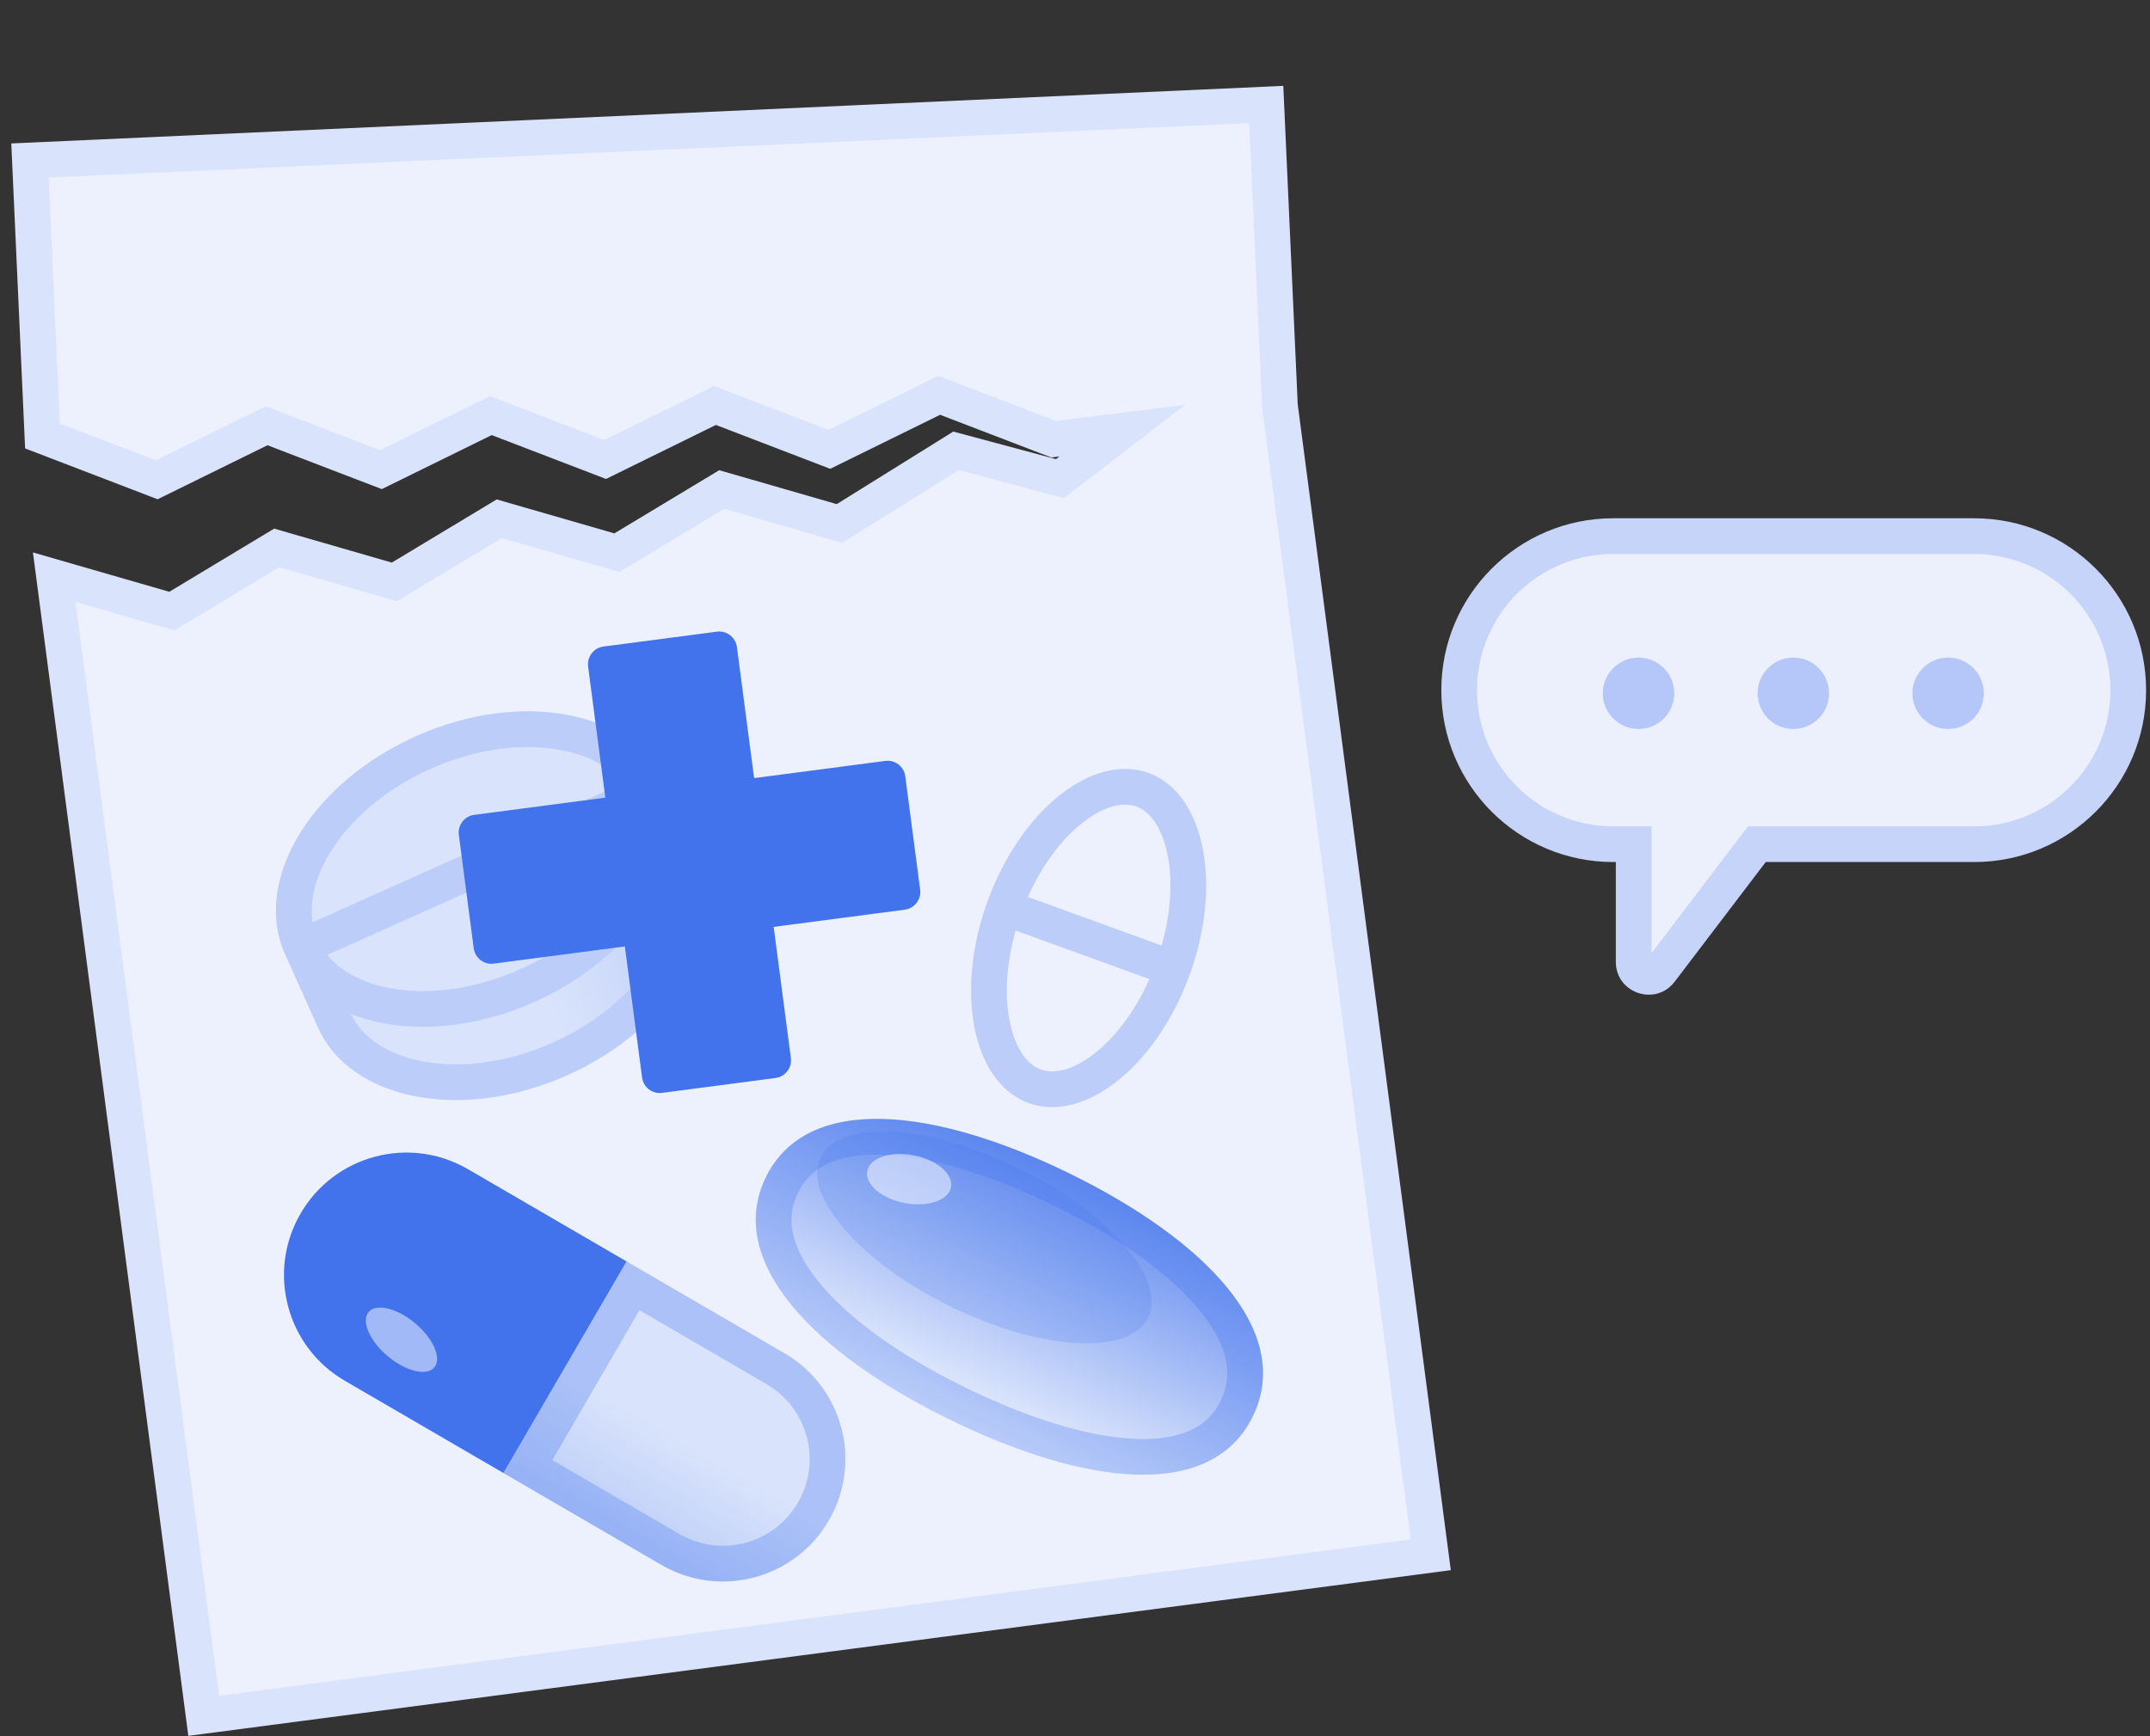 <svg width="260" height="210" viewBox="0 0 260 210" fill="none" xmlns="http://www.w3.org/2000/svg">
<rect x="0" y="0" width="260" height="210" fill="#333333" stroke="none"/>
<path d="M238.738 64.847C249.027 64.847 257.368 73.188 257.368 83.477C257.368 93.766 249.027 102.107 238.738 102.107H212.458L200.796 117.434C199.752 118.806 197.563 118.068 197.563 116.344V102.107H195.088C184.799 102.107 176.458 93.766 176.458 83.477C176.458 73.188 184.799 64.847 195.088 64.847H238.738Z" fill="#ECF0FD"/>
<path d="M238.738 64.847L238.738 62.687H238.738V64.847ZM257.368 83.477L259.528 83.477L259.528 83.477L257.368 83.477ZM238.738 102.107L238.738 104.267L238.738 104.267L238.738 102.107ZM212.458 102.107V99.947H211.387L210.739 100.799L212.458 102.107ZM200.796 117.434L202.515 118.742L202.515 118.742L200.796 117.434ZM197.563 116.344L195.402 116.344L195.402 116.344L197.563 116.344ZM197.563 102.107H199.723V99.947H197.563V102.107ZM195.088 102.107L195.088 104.267H195.088V102.107ZM176.458 83.477L174.298 83.477L174.298 83.477L176.458 83.477ZM195.088 64.847L195.088 62.687L195.088 62.687L195.088 64.847ZM238.738 64.847L238.738 67.007C247.834 67.007 255.208 74.381 255.208 83.477L257.368 83.477L259.528 83.477C259.528 71.995 250.22 62.687 238.738 62.687L238.738 64.847ZM257.368 83.477L255.208 83.477C255.208 92.573 247.834 99.947 238.738 99.947L238.738 102.107L238.738 104.267C250.22 104.267 259.528 94.959 259.528 83.477L257.368 83.477ZM238.738 102.107V99.947H212.458V102.107V104.267H238.738V102.107ZM212.458 102.107L210.739 100.799L199.077 116.126L200.796 117.434L202.515 118.742L214.177 103.415L212.458 102.107ZM200.796 117.434L199.077 116.126C199.105 116.089 199.176 116.03 199.278 116.002C199.364 115.978 199.433 115.988 199.478 116.003C199.523 116.018 199.583 116.052 199.638 116.123C199.702 116.207 199.722 116.298 199.723 116.344L197.563 116.344L195.402 116.344C195.403 120.137 200.22 121.759 202.515 118.742L200.796 117.434ZM197.563 116.344H199.723V102.107H197.563H195.402V116.344H197.563ZM197.563 102.107V99.947H195.088V102.107V104.267H197.563V102.107ZM195.088 102.107L195.088 99.947C185.992 99.947 178.618 92.573 178.618 83.477L176.458 83.477L174.298 83.477C174.298 94.959 183.606 104.267 195.088 104.267L195.088 102.107ZM176.458 83.477L178.618 83.477C178.618 74.381 185.992 67.007 195.088 67.007L195.088 64.847L195.088 62.687C183.606 62.687 174.298 71.995 174.298 83.477L176.458 83.477ZM195.088 64.847V67.007H238.738V64.847V62.687H195.088V64.847Z" fill="#C6D4F9"/>
<circle cx="198.148" cy="83.857" r="4.32" fill="#B4C7F8"/>
<circle cx="216.868" cy="83.857" r="4.32" fill="#B4C7F8"/>
<circle cx="235.588" cy="83.857" r="4.32" fill="#B4C7F8"/>
<path d="M153.13 12.641L154.781 49.094L173.024 188.058L24.635 207.538L6.554 69.808L20.781 73.916L33.465 66.275L47.691 70.383L60.375 62.742L74.602 66.85L87.286 59.21L101.513 63.318L115.631 54.527L128.176 57.896L135.71 52.094L127.41 53.123L113.585 47.817L100.296 54.35L86.472 49.045L73.183 55.578L59.358 50.272L46.069 56.805L32.244 51.5L18.955 58.033L5.13 52.727L3.621 19.409L153.13 12.641Z" fill="#ECF1FD"/>
<path d="M153.13 12.641L155.288 12.543L155.19 10.385L153.033 10.483L153.13 12.641ZM154.781 49.094L152.623 49.192L152.627 49.284L152.639 49.376L154.781 49.094ZM173.024 188.058L173.305 190.2L175.446 189.919L175.165 187.777L173.024 188.058ZM24.635 207.538L22.493 207.82L22.774 209.961L24.916 209.68L24.635 207.538ZM6.554 69.808L7.153 67.733L3.983 66.817L4.412 70.089L6.554 69.808ZM20.781 73.916L20.182 75.991L21.088 76.253L21.895 75.766L20.781 73.916ZM33.465 66.275L34.064 64.2L33.158 63.938L32.35 64.425L33.465 66.275ZM47.691 70.383L47.092 72.458L47.998 72.72L48.806 72.233L47.691 70.383ZM60.375 62.742L60.974 60.667L60.068 60.406L59.261 60.892L60.375 62.742ZM74.602 66.85L74.003 68.926L74.909 69.187L75.717 68.701L74.602 66.85ZM87.286 59.21L87.885 57.135L86.979 56.873L86.171 57.359L87.286 59.21ZM101.513 63.318L100.914 65.393L101.838 65.66L102.655 65.151L101.513 63.318ZM115.631 54.527L116.192 52.441L115.286 52.198L114.49 52.694L115.631 54.527ZM128.176 57.896L127.615 59.982L128.647 60.259L129.493 59.607L128.176 57.896ZM135.71 52.094L137.028 53.806L143.299 48.977L135.445 49.951L135.71 52.094ZM127.41 53.123L126.636 55.139L127.14 55.333L127.676 55.266L127.41 53.123ZM113.585 47.817L114.359 45.8L113.479 45.462L112.632 45.878L113.585 47.817ZM100.296 54.35L99.522 56.367L100.403 56.704L101.249 56.288L100.296 54.35ZM86.472 49.045L87.245 47.028L86.365 46.69L85.519 47.106L86.472 49.045ZM73.183 55.578L72.409 57.594L73.289 57.932L74.135 57.516L73.183 55.578ZM59.358 50.272L60.132 48.255L59.251 47.917L58.405 48.333L59.358 50.272ZM46.069 56.805L45.295 58.822L46.175 59.16L47.022 58.743L46.069 56.805ZM32.244 51.5L33.018 49.483L32.137 49.145L31.291 49.561L32.244 51.5ZM18.955 58.033L18.181 60.05L19.061 60.388L19.908 59.972L18.955 58.033ZM5.13 52.727L2.972 52.825L3.036 54.237L4.356 54.743L5.13 52.727ZM3.621 19.409L3.524 17.252L1.366 17.349L1.463 19.507L3.621 19.409ZM153.13 12.641L150.973 12.738L152.623 49.192L154.781 49.094L156.939 48.997L155.288 12.543L153.13 12.641ZM154.781 49.094L152.639 49.376L170.882 188.339L173.024 188.058L175.165 187.777L156.922 48.813L154.781 49.094ZM173.024 188.058L172.742 185.917L24.354 205.397L24.635 207.538L24.916 209.68L173.305 190.2L173.024 188.058ZM24.635 207.538L26.776 207.257L8.695 69.527L6.554 69.808L4.412 70.089L22.493 207.82L24.635 207.538ZM6.554 69.808L5.955 71.883L20.182 75.991L20.781 73.916L21.38 71.841L7.153 67.733L6.554 69.808ZM20.781 73.916L21.895 75.766L34.579 68.125L33.465 66.275L32.35 64.425L19.666 72.066L20.781 73.916ZM33.465 66.275L32.865 68.35L47.092 72.458L47.691 70.383L48.291 68.308L34.064 64.2L33.465 66.275ZM47.691 70.383L48.806 72.233L61.49 64.593L60.375 62.742L59.261 60.892L46.577 68.533L47.691 70.383ZM60.375 62.742L59.776 64.818L74.003 68.926L74.602 66.85L75.201 64.775L60.974 60.667L60.375 62.742ZM74.602 66.85L75.717 68.701L88.4 61.06L87.286 59.21L86.171 57.359L73.488 65L74.602 66.85ZM87.286 59.21L86.687 61.285L100.914 65.393L101.513 63.318L102.112 61.242L87.885 57.135L87.286 59.21ZM101.513 63.318L102.655 65.151L116.773 56.361L115.631 54.527L114.49 52.694L100.371 61.484L101.513 63.318ZM115.631 54.527L115.071 56.613L127.615 59.982L128.176 57.896L128.736 55.81L116.192 52.441L115.631 54.527ZM128.176 57.896L129.493 59.607L137.028 53.806L135.71 52.094L134.392 50.383L126.858 56.184L128.176 57.896ZM135.71 52.094L135.445 49.951L127.145 50.979L127.41 53.123L127.676 55.266L135.976 54.238L135.71 52.094ZM127.41 53.123L128.184 51.106L114.359 45.8L113.585 47.817L112.811 49.833L126.636 55.139L127.41 53.123ZM113.585 47.817L112.632 45.878L99.343 52.411L100.296 54.35L101.249 56.288L114.538 49.755L113.585 47.817ZM100.296 54.35L101.07 52.333L87.245 47.028L86.472 49.045L85.698 51.061L99.522 56.367L100.296 54.35ZM86.472 49.045L85.519 47.106L72.23 53.64L73.183 55.578L74.135 57.516L87.424 50.983L86.472 49.045ZM73.183 55.578L73.957 53.561L60.132 48.255L59.358 50.272L58.584 52.288L72.409 57.594L73.183 55.578ZM59.358 50.272L58.405 48.333L45.116 54.867L46.069 56.805L47.022 58.743L60.311 52.21L59.358 50.272ZM46.069 56.805L46.842 54.788L33.018 49.483L32.244 51.5L31.47 53.516L45.295 58.822L46.069 56.805ZM32.244 51.5L31.291 49.561L18.002 56.095L18.955 58.033L19.908 59.972L33.197 53.438L32.244 51.5ZM18.955 58.033L19.729 56.017L5.904 50.71L5.13 52.727L4.356 54.743L18.181 60.05L18.955 58.033ZM5.13 52.727L7.288 52.629L5.779 19.312L3.621 19.409L1.463 19.507L2.972 52.825L5.13 52.727ZM3.621 19.409L3.719 21.567L153.228 14.798L153.13 12.641L153.033 10.483L3.524 17.252L3.621 19.409Z" fill="#D9E3FB"/>
<path d="M79.982 189.277L60.883 178.167L75.77 152.572L94.87 163.682C101.937 167.793 104.334 176.855 100.223 183.923C96.112 190.991 87.049 193.388 79.982 189.277Z" fill="url(#paint0_linear_4082_1242)"/>
<path d="M63.836 177.386L81.067 187.41C87.104 190.921 94.845 188.874 98.356 182.837C101.867 176.8 99.82 169.06 93.783 165.549L76.552 155.526L63.836 177.386Z" stroke="#4273ED" stroke-opacity="0.3" stroke-width="4.32"/>
<path d="M60.882 178.168L41.705 167.013C34.638 162.902 32.241 153.839 36.352 146.772C40.463 139.704 49.526 137.307 56.593 141.418L75.77 152.573L60.882 178.168Z" fill="#4273ED"/>
<ellipse cx="2.592" cy="5.196" rx="2.592" ry="5.196" transform="matrix(-0.644 0.765 0.765 0.644 46.243 156.718)" fill="white" fill-opacity="0.5"/>
<path d="M151.494 171.335C146.445 181.638 131.063 179.652 114.793 171.679C98.524 163.707 87.611 152.599 92.619 142.38C97.626 132.161 113.091 133.979 129.361 141.951C145.63 149.924 156.543 161.031 151.494 171.335Z" fill="url(#paint1_linear_4082_1242)"/>
<path d="M128.41 143.891C136.405 147.809 142.893 152.411 146.748 157.134C150.576 161.825 151.57 166.271 149.555 170.384C147.543 174.49 143.45 176.391 137.419 176.201C131.343 176.009 123.747 173.661 115.744 169.739C107.749 165.822 101.259 161.218 97.398 156.503C93.561 151.817 92.567 147.395 94.558 143.331C96.55 139.267 100.654 137.342 106.709 137.503C112.801 137.665 120.415 139.973 128.41 143.891Z" stroke="#4273ED" stroke-opacity="0.3" stroke-width="4.32"/>
<ellipse cx="119.047" cy="149.668" rx="22.05" ry="9.315" transform="rotate(26.106 119.047 149.668)" fill="#4273ED" fill-opacity="0.2"/>
<ellipse cx="5.157" cy="2.938" rx="5.157" ry="2.938" transform="matrix(0.98 0.201 -0.221 0.975 105.536 138.723)" fill="white" fill-opacity="0.5"/>
<path d="M51.536 91.846C45.539 94.53 40.957 98.626 38.352 102.977C35.743 107.335 35.205 111.755 36.827 115.378L40.403 123.366C42.024 126.989 45.679 129.532 50.668 130.489C55.648 131.445 61.755 130.756 67.752 128.071C73.749 125.387 78.331 121.291 80.936 116.94C83.545 112.582 84.083 108.162 82.461 104.539L78.885 96.551C77.263 92.928 73.609 90.385 68.62 89.428C63.64 88.473 57.533 89.161 51.536 91.846Z" fill="url(#paint2_linear_4082_1242)" stroke="#BBCDF8" stroke-width="4.32"/>
<path d="M34.476 115.414C38.447 124.283 51.963 126.863 64.666 121.177C77.369 115.491 84.448 103.691 80.478 94.822C76.508 85.952 62.991 83.372 50.288 89.058C37.585 94.745 30.506 106.544 34.476 115.414Z" fill="#D9E3FB"/>
<path d="M49.697 89.329C37.367 95.113 30.568 106.683 34.476 115.414C38.446 124.283 51.963 126.864 64.666 121.178L62.901 117.234C57.257 119.761 51.599 120.368 47.106 119.51C43.651 118.85 41.125 117.398 39.57 115.5L77.149 98.678C77.529 101.102 76.929 103.954 75.119 106.97C72.766 110.893 68.545 114.708 62.901 117.234L64.666 121.178L65.257 120.906C77.588 115.123 84.386 103.552 80.478 94.821C76.507 85.952 62.991 83.372 50.288 89.058L49.697 89.329ZM52.053 93.001C57.697 90.475 63.355 89.867 67.847 90.725C71.303 91.385 73.829 92.837 75.384 94.735L37.806 111.556C37.426 109.133 38.025 106.281 39.834 103.265C42.188 99.342 46.41 95.528 52.053 93.001Z" fill="#BBCDF8"/>
<path d="M143.872 117.896C139.868 128.922 131.15 135.874 124.399 133.423C117.647 130.971 115.42 120.046 119.423 109.019C123.427 97.993 132.145 91.042 138.896 93.493C145.647 95.944 147.875 106.87 143.872 117.896Z" fill="#ECF1FD"/>
<path d="M139.209 93.614C145.715 96.286 147.812 107.042 143.871 117.896C139.868 128.922 131.15 135.874 124.398 133.423L125.873 129.362C127.302 129.881 129.6 129.626 132.472 127.335C134.882 125.415 137.253 122.349 139 118.426L122.82 112.551C121.643 116.681 121.495 120.554 122.111 123.573C122.845 127.173 124.443 128.843 125.873 129.362L124.398 133.423L124.085 133.301C117.579 130.629 115.482 119.873 119.423 109.02C123.426 97.993 132.145 91.042 138.896 93.493L139.209 93.614ZM137.422 97.554C135.992 97.035 133.695 97.29 130.822 99.58C128.413 101.501 126.041 104.567 124.295 108.49L140.474 114.365C141.652 110.234 141.8 106.361 141.184 103.342C140.45 99.742 138.851 98.073 137.422 97.554Z" fill="#BBCDF8"/>
<path d="M91.197 94.116L107.051 92.035C108.234 91.879 109.319 92.712 109.474 93.895L111.274 107.608C111.43 108.79 110.597 109.875 109.414 110.03L93.56 112.112L95.641 127.966C95.796 129.148 94.963 130.233 93.781 130.388L80.068 132.188C78.885 132.344 77.801 131.511 77.645 130.328L75.564 114.474L59.71 116.555C58.527 116.711 57.443 115.878 57.287 114.695L55.487 100.982C55.332 99.8 56.165 98.715 57.348 98.56L73.202 96.478L71.121 80.624C70.965 79.442 71.798 78.357 72.981 78.202L86.693 76.401C87.876 76.246 88.961 77.079 89.116 78.262L91.197 94.116Z" fill="#4273ED"/>
<defs>
<linearGradient id="paint0_linear_4082_1242" x1="91.719" y1="161.849" x2="76.831" y2="187.444" gradientUnits="userSpaceOnUse">
<stop offset="0.519" stop-color="#D9E3FB"/>
<stop offset="1" stop-color="#BBCDF8"/>
</linearGradient>
<linearGradient id="paint1_linear_4082_1242" x1="129.361" y1="141.951" x2="114.793" y2="171.679" gradientUnits="userSpaceOnUse">
<stop stop-color="#688FF0"/>
<stop offset="1" stop-color="#ECF1FD"/>
</linearGradient>
<linearGradient id="paint2_linear_4082_1242" x1="37.282" y1="121.682" x2="84.155" y2="103.899" gradientUnits="userSpaceOnUse">
<stop offset="0.548" stop-color="#D9E3FB"/>
<stop offset="1" stop-color="#BBCDF8"/>
</linearGradient>
</defs>
</svg>

